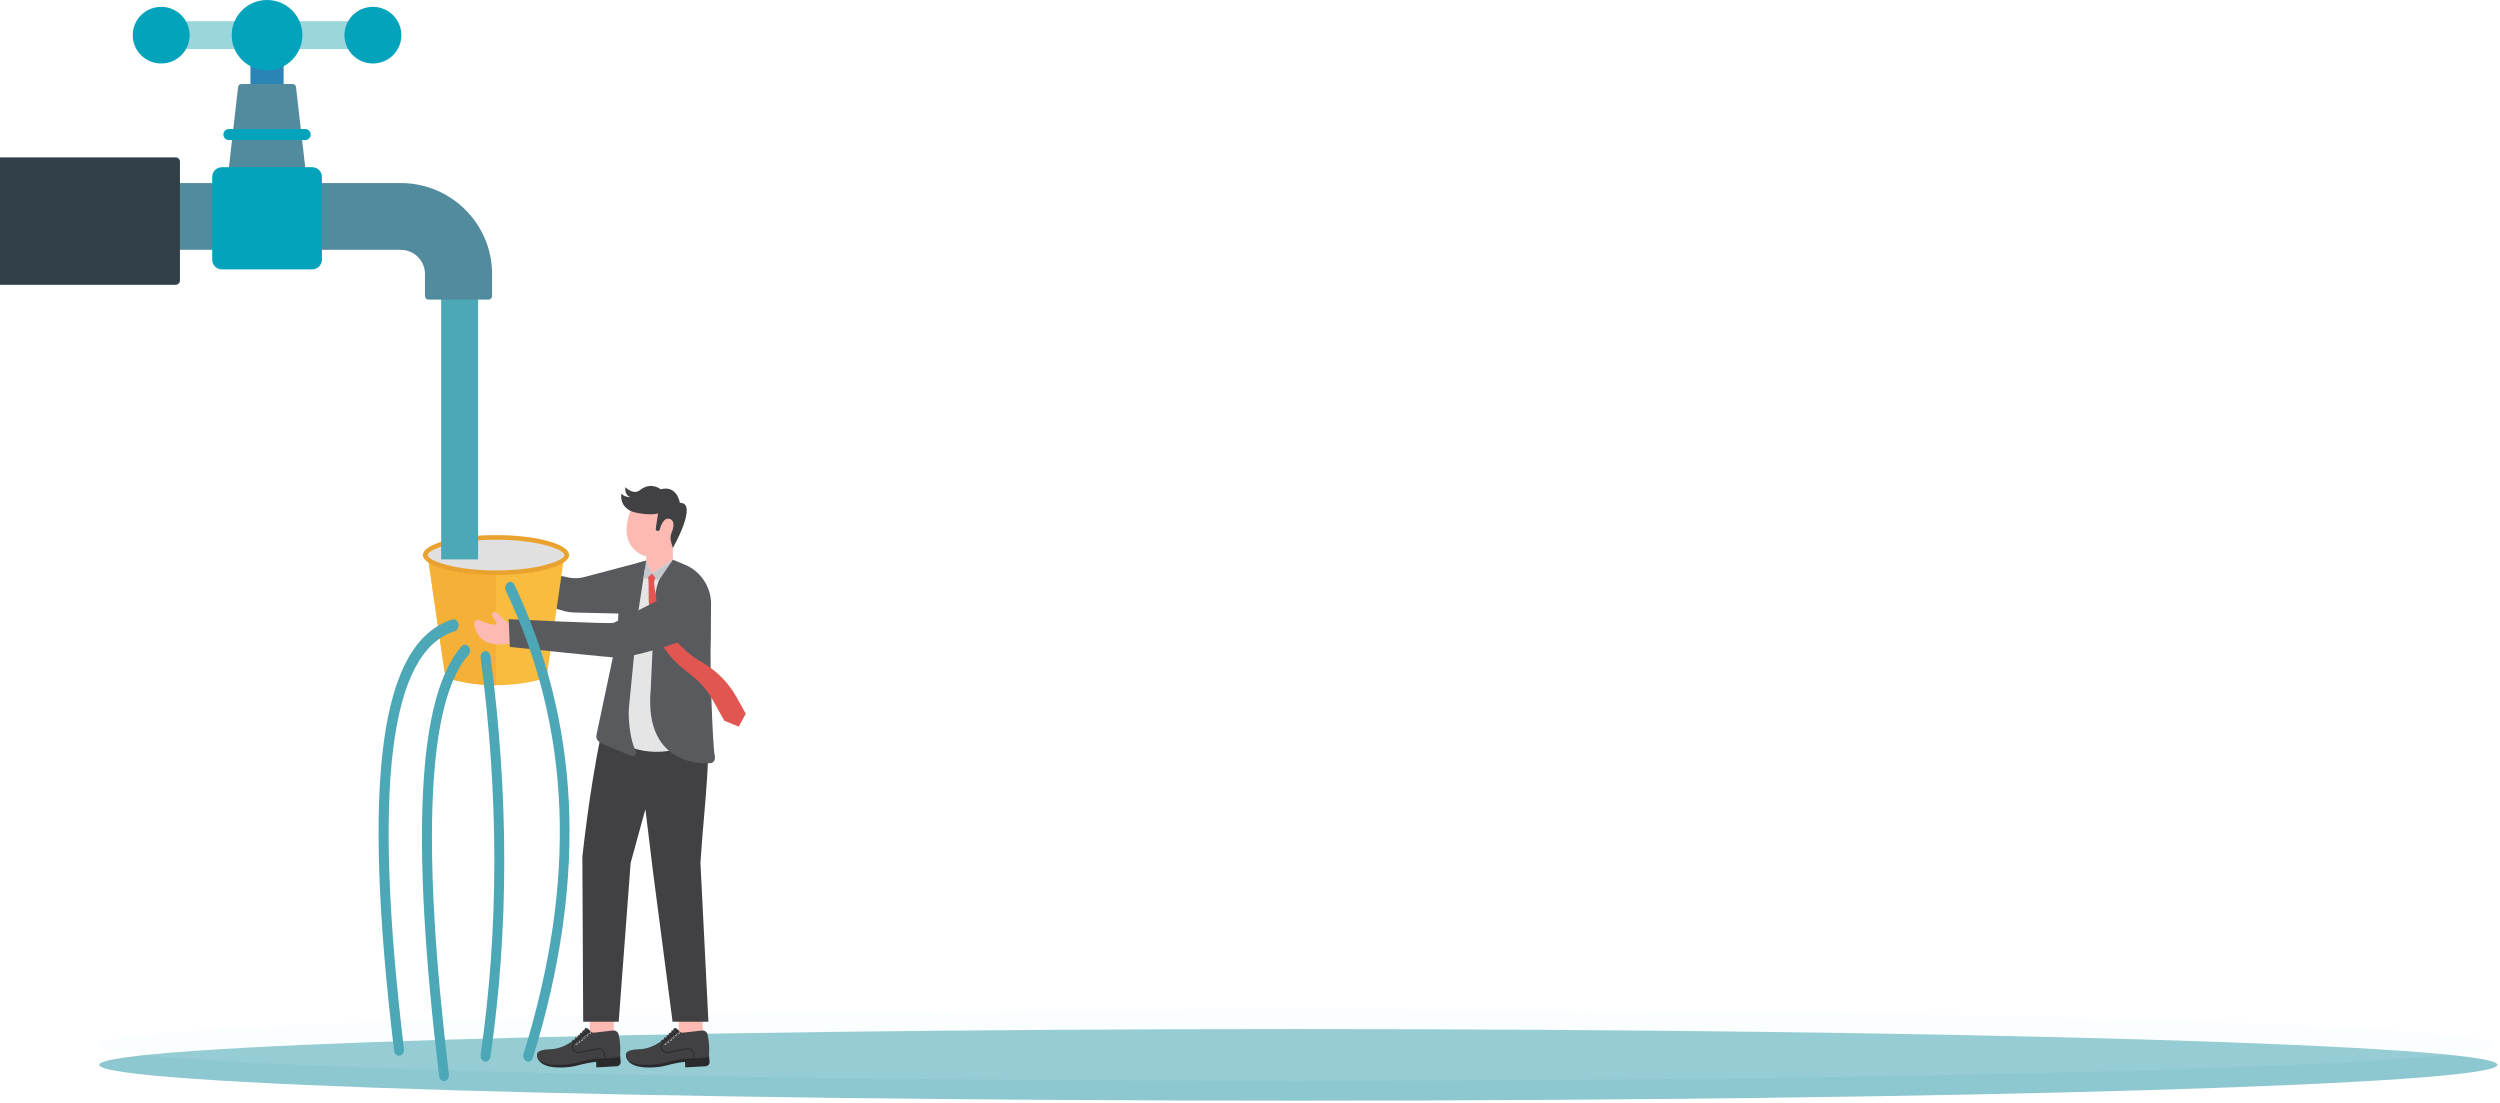 <svg width="861" height="380" viewBox="0 0 861 380" fill="none" xmlns="http://www.w3.org/2000/svg">
<path d="M447.138 379.066C219.048 379.066 34.145 373.548 34.145 366.741C34.145 359.935 219.048 354.417 447.138 354.417C675.227 354.417 860.13 359.935 860.13 366.741C860.13 373.548 675.227 379.066 447.138 379.066Z" fill="#8DC7D0"/>
<path d="M446.122 372.221C218.033 372.221 33.13 366.703 33.13 359.896C33.13 353.089 218.033 347.571 446.122 347.571C674.212 347.571 859.115 353.089 859.115 359.896C859.115 366.703 674.212 372.221 446.122 372.221Z" fill="#D8F4F6" fill-opacity="0.12"/>
<path fill-rule="evenodd" clip-rule="evenodd" d="M211.368 348.852H203.14V357.248H211.368V348.852Z" fill="#FDBAB3"/>
<path d="M184.962 362.892C184.962 362.892 183.882 368.647 195.75 367.515C196.906 367.402 198.063 367.175 199.182 366.873C200.793 366.421 203.447 365.854 205.305 365.685L205.381 367.609L212.472 367.213C213.23 367.137 213.799 366.496 213.761 365.741L213.401 361.42C213.401 361.42 201.495 361.779 201.305 361.854C201.115 361.93 191.01 364.119 191.01 364.119L184.962 362.892Z" fill="#2A2A2C"/>
<path d="M190.764 366.704L191.162 366.723C192.375 366.779 193.816 366.742 195.541 366.572C196.698 366.459 197.854 366.251 198.973 365.93C200.585 365.477 203.239 364.798 205.116 364.628C205.116 364.628 206.519 364.591 208.187 364.515C208.301 364.515 208.433 364.496 208.547 364.496C208.832 364.477 209.116 364.459 209.4 364.44C209.514 364.44 209.647 364.421 209.761 364.421C209.988 364.402 210.197 364.383 210.424 364.364C210.538 364.345 210.671 364.345 210.784 364.327C212.301 364.194 213.533 363.987 213.514 363.704C213.628 362.572 213.666 361.44 213.609 360.308C213.552 358.968 213.363 357.628 213.059 356.289C212.851 355.402 212.017 354.798 211.107 354.911L204.661 355.647C204.168 355.704 203.675 355.534 203.334 355.194C203.296 355.157 203.201 355.062 203.201 355.062L203.106 354.949V354.93L203.087 354.911L202.632 354.383L202.613 354.364C202.31 354.006 201.779 354.006 201.476 354.364C200.224 355.798 198.878 357.1 197.456 358.27C195.617 359.76 193.437 360.779 191.124 361.194C190.991 361.213 190.859 361.232 190.726 361.251C190.214 361.326 189.702 361.364 189.19 361.383C184.925 361.515 185 362.93 185 362.93C185 362.93 184.052 366.289 190.764 366.704Z" fill="#414143"/>
<path d="M203.144 356.175C202.935 356.175 202.765 356.006 202.765 355.798C202.765 355.589 202.935 355.42 203.144 355.42C203.354 355.42 203.523 355.589 203.523 355.798C203.523 356.006 203.354 356.175 203.144 356.175Z" fill="#C6C7CD"/>
<path d="M203.163 355.987C203.106 355.987 203.049 355.968 203.011 355.93L201.457 354.402C201.381 354.326 201.381 354.213 201.457 354.138C201.533 354.062 201.646 354.062 201.722 354.138L203.277 355.666C203.353 355.741 203.353 355.855 203.277 355.93C203.239 355.949 203.201 355.968 203.163 355.987Z" fill="#2A2A2C"/>
<path d="M202.215 356.892C202.006 356.892 201.836 356.723 201.836 356.515C201.836 356.307 202.006 356.138 202.215 356.138C202.425 356.138 202.594 356.307 202.594 356.515C202.594 356.723 202.425 356.892 202.215 356.892Z" fill="#C6C7CD"/>
<path d="M202.234 356.703C202.177 356.703 202.12 356.685 202.083 356.647L200.642 355.213C200.566 355.137 200.566 355.024 200.642 354.949C200.718 354.873 200.831 354.873 200.907 354.949L202.348 356.383C202.424 356.458 202.424 356.571 202.348 356.647C202.329 356.685 202.272 356.703 202.234 356.703Z" fill="#2A2A2C"/>
<path d="M201.286 357.685C201.077 357.685 200.907 357.516 200.907 357.308C200.907 357.099 201.077 356.93 201.286 356.93C201.495 356.93 201.665 357.099 201.665 357.308C201.665 357.516 201.495 357.685 201.286 357.685Z" fill="#C6C7CD"/>
<path d="M201.305 357.496C201.248 357.496 201.191 357.477 201.153 357.44L199.769 356.043C199.694 355.968 199.694 355.855 199.769 355.779C199.845 355.704 199.959 355.704 200.035 355.779L201.419 357.176C201.495 357.251 201.495 357.364 201.419 357.44C201.4 357.477 201.362 357.496 201.305 357.496Z" fill="#2A2A2C"/>
<path d="M200.433 358.458C200.223 358.458 200.054 358.289 200.054 358.081C200.054 357.873 200.223 357.704 200.433 357.704C200.642 357.704 200.812 357.873 200.812 358.081C200.812 358.289 200.642 358.458 200.433 358.458Z" fill="#C6C7CD"/>
<path d="M200.433 358.27C200.376 358.27 200.338 358.251 200.281 358.213L198.992 356.836C198.916 356.76 198.916 356.647 198.992 356.572C199.068 356.496 199.182 356.496 199.257 356.572L200.547 357.949C200.622 358.025 200.622 358.138 200.547 358.213C200.528 358.251 200.49 358.27 200.433 358.27Z" fill="#2A2A2C"/>
<path d="M199.466 359.157C199.257 359.157 199.087 358.988 199.087 358.779C199.087 358.571 199.257 358.402 199.466 358.402C199.675 358.402 199.845 358.571 199.845 358.779C199.845 358.988 199.675 359.157 199.466 359.157Z" fill="#C6C7CD"/>
<path d="M199.485 358.968C199.428 358.968 199.39 358.949 199.333 358.911L198.082 357.59C198.006 357.515 198.006 357.402 198.082 357.326C198.158 357.251 198.272 357.251 198.348 357.326L199.599 358.647C199.675 358.722 199.675 358.836 199.599 358.911C199.561 358.949 199.523 358.949 199.485 358.968Z" fill="#2A2A2C"/>
<path d="M198.518 359.893C198.309 359.893 198.139 359.724 198.139 359.516C198.139 359.307 198.309 359.138 198.518 359.138C198.728 359.138 198.897 359.307 198.897 359.516C198.897 359.724 198.728 359.893 198.518 359.893Z" fill="#C6C7CD"/>
<path d="M198.518 359.704C198.461 359.704 198.423 359.685 198.367 359.647L197.172 358.402C197.096 358.326 197.096 358.213 197.172 358.138C197.248 358.062 197.362 358.062 197.438 358.138L198.632 359.383C198.708 359.458 198.708 359.572 198.632 359.647C198.613 359.685 198.575 359.704 198.518 359.704Z" fill="#2A2A2C"/>
<path d="M196.907 360.439C196.907 361.1 197.172 361.722 197.684 362.138C198.196 362.59 198.878 362.76 199.561 362.628L205.817 361.383C206.329 361.288 206.86 361.402 207.277 361.704C207.694 362.005 207.96 362.477 208.016 362.987L208.187 364.534C208.301 364.534 208.434 364.515 208.547 364.515L208.377 362.968C208.301 362.364 207.979 361.798 207.486 361.421C206.993 361.062 206.348 360.911 205.741 361.043L199.485 362.288C198.916 362.402 198.347 362.251 197.911 361.873C197.494 361.515 197.267 361.005 197.267 360.458C197.267 359.911 197.532 359.402 197.949 359.062L203.068 354.949L202.841 354.685L197.722 358.798C197.229 359.156 196.926 359.779 196.907 360.439Z" fill="#2A2A2C"/>
<path fill-rule="evenodd" clip-rule="evenodd" d="M241.988 348.869H233.76V357.266H241.988V348.869Z" fill="#FDBAB3"/>
<path d="M215.581 362.893C215.581 362.893 214.5 368.647 226.369 367.515C227.525 367.402 228.682 367.176 229.8 366.874C231.412 366.421 234.066 365.855 235.924 365.685L236 367.61L243.09 367.213C243.849 367.138 244.417 366.496 244.379 365.742L244.019 361.421C244.019 361.421 232.113 361.779 231.924 361.855C231.734 361.93 221.629 364.119 221.629 364.119L215.581 362.893Z" fill="#2A2A2C"/>
<path d="M221.382 366.704L221.781 366.723C222.994 366.78 224.435 366.742 226.16 366.572C227.317 366.459 228.473 366.252 229.592 365.931C231.203 365.478 233.857 364.799 235.734 364.629C235.734 364.629 237.137 364.591 238.806 364.516C238.919 364.516 239.052 364.497 239.166 364.497C239.45 364.478 239.735 364.459 240.019 364.44C240.133 364.44 240.265 364.421 240.379 364.421C240.607 364.402 240.815 364.384 241.043 364.365C241.156 364.346 241.289 364.346 241.403 364.327C242.92 364.195 244.152 363.987 244.133 363.704C244.247 362.572 244.285 361.44 244.228 360.308C244.171 358.968 243.981 357.629 243.678 356.289C243.469 355.402 242.635 354.799 241.725 354.912L235.279 355.648C234.786 355.704 234.293 355.534 233.952 355.195C233.914 355.157 233.819 355.063 233.819 355.063L233.725 354.949V354.931L233.706 354.912L233.251 354.383L233.232 354.365C232.928 354.006 232.397 354.006 232.094 354.365C230.843 355.799 229.497 357.1 228.075 358.27C226.236 359.761 224.056 360.78 221.743 361.195C221.61 361.214 221.477 361.233 221.345 361.251C220.833 361.327 220.321 361.365 219.809 361.384C215.543 361.516 215.619 362.931 215.619 362.931C215.619 362.931 214.671 366.289 221.382 366.704Z" fill="#414143"/>
<path d="M233.762 356.176C233.553 356.176 233.383 356.007 233.383 355.798C233.383 355.59 233.553 355.421 233.762 355.421C233.972 355.421 234.142 355.59 234.142 355.798C234.142 356.007 233.972 356.176 233.762 356.176Z" fill="#C6C7CD"/>
<path d="M233.782 355.987C233.725 355.987 233.668 355.968 233.63 355.93L232.075 354.402C231.999 354.326 231.999 354.213 232.075 354.138C232.151 354.062 232.265 354.062 232.341 354.138L233.895 355.666C233.971 355.741 233.971 355.855 233.895 355.93C233.857 355.949 233.819 355.968 233.782 355.987Z" fill="#2A2A2C"/>
<path d="M232.834 356.893C232.624 356.893 232.455 356.724 232.455 356.516C232.455 356.307 232.624 356.138 232.834 356.138C233.043 356.138 233.213 356.307 233.213 356.516C233.213 356.724 233.043 356.893 232.834 356.893Z" fill="#C6C7CD"/>
<path d="M232.852 356.704C232.796 356.704 232.739 356.685 232.701 356.647L231.26 355.213C231.184 355.138 231.184 355.025 231.26 354.949C231.336 354.874 231.449 354.874 231.525 354.949L232.966 356.383C233.042 356.459 233.042 356.572 232.966 356.647C232.947 356.685 232.89 356.704 232.852 356.704Z" fill="#2A2A2C"/>
<path d="M231.905 357.685C231.695 357.685 231.525 357.516 231.525 357.308C231.525 357.1 231.695 356.931 231.905 356.931C232.114 356.931 232.284 357.1 232.284 357.308C232.284 357.516 232.114 357.685 231.905 357.685Z" fill="#C6C7CD"/>
<path d="M231.924 357.496C231.867 357.496 231.81 357.477 231.772 357.44L230.388 356.043C230.312 355.968 230.312 355.855 230.388 355.779C230.464 355.704 230.578 355.704 230.653 355.779L232.037 357.176C232.113 357.251 232.113 357.364 232.037 357.44C232.018 357.477 231.981 357.496 231.924 357.496Z" fill="#2A2A2C"/>
<path d="M231.051 358.458C230.842 358.458 230.672 358.289 230.672 358.081C230.672 357.873 230.842 357.704 231.051 357.704C231.261 357.704 231.431 357.873 231.431 358.081C231.431 358.289 231.261 358.458 231.051 358.458Z" fill="#C6C7CD"/>
<path d="M231.051 358.27C230.995 358.27 230.957 358.251 230.9 358.213L229.611 356.836C229.535 356.76 229.535 356.647 229.611 356.572C229.686 356.496 229.8 356.496 229.876 356.572L231.165 357.949C231.241 358.025 231.241 358.138 231.165 358.213C231.146 358.251 231.108 358.27 231.051 358.27Z" fill="#2A2A2C"/>
<path d="M230.085 359.157C229.875 359.157 229.705 358.988 229.705 358.779C229.705 358.571 229.875 358.402 230.085 358.402C230.294 358.402 230.464 358.571 230.464 358.779C230.464 358.988 230.294 359.157 230.085 359.157Z" fill="#C6C7CD"/>
<path d="M230.104 358.968C230.047 358.968 230.009 358.949 229.952 358.911L228.701 357.59C228.625 357.515 228.625 357.402 228.701 357.326C228.776 357.251 228.89 357.251 228.966 357.326L230.217 358.647C230.293 358.722 230.293 358.836 230.217 358.911C230.179 358.949 230.142 358.949 230.104 358.968Z" fill="#2A2A2C"/>
<path d="M229.137 359.893C228.927 359.893 228.758 359.724 228.758 359.516C228.758 359.307 228.927 359.138 229.137 359.138C229.346 359.138 229.516 359.307 229.516 359.516C229.516 359.724 229.346 359.893 229.137 359.893Z" fill="#C6C7CD"/>
<path d="M229.137 359.704C229.08 359.704 229.042 359.685 228.985 359.647L227.791 358.402C227.715 358.326 227.715 358.213 227.791 358.138C227.867 358.062 227.98 358.062 228.056 358.138L229.251 359.383C229.326 359.458 229.326 359.572 229.251 359.647C229.232 359.685 229.194 359.704 229.137 359.704Z" fill="#2A2A2C"/>
<path d="M227.525 360.44C227.525 361.1 227.791 361.723 228.302 362.138C228.814 362.591 229.497 362.761 230.179 362.629L236.436 361.383C236.948 361.289 237.479 361.402 237.896 361.704C238.313 362.006 238.578 362.478 238.635 362.987L238.806 364.534C238.919 364.534 239.052 364.515 239.166 364.515L238.995 362.968C238.919 362.364 238.597 361.798 238.104 361.421C237.611 361.063 236.967 360.912 236.36 361.044L230.104 362.289C229.535 362.402 228.966 362.251 228.53 361.874C228.113 361.515 227.885 361.006 227.885 360.459C227.885 359.912 228.151 359.402 228.568 359.063L233.687 354.949L233.459 354.685L228.34 358.798C227.847 359.157 227.544 359.779 227.525 360.44Z" fill="#2A2A2C"/>
<path d="M242.73 242.645C245.46 258.929 242.654 274.91 241.232 297.193L243.981 351.892H231.639L224.871 300.023L222.274 278.684L217.193 297.193L213.079 351.892H200.85L200.566 295.08C202.632 276.533 205.4 258.834 209.306 242.476L242.73 242.645Z" fill="#414143"/>
<path d="M169.36 201.532L162.326 200.211C161.568 200.06 160.79 199.984 160.013 199.966C157.643 199.89 151.69 199.022 151.292 192.022C151.235 190.947 152.392 190.23 153.302 190.796C154.932 191.815 157.833 193.362 159.198 192.777L157.852 190.003C157.605 189.475 157.833 188.852 158.383 188.645C158.8 188.475 159.274 188.607 159.558 188.947L161.833 191.833C162.383 192.532 163.16 193.06 164.013 193.305L170.383 195.117" fill="#FDBAB3"/>
<path d="M220.795 211.513L197.722 210.947C196.66 210.928 195.598 210.777 194.556 210.532L161.871 201.041L163.672 192.38L196.262 198.984C197.76 199.211 199.276 199.173 200.755 198.852L223.525 192.833L225.212 195.097L225.989 207.041L220.795 211.513Z" fill="#585A5E"/>
<path d="M222.558 183.21H231.734V199.531H222.558V183.21Z" fill="#FDBAB3"/>
<path d="M215.903 180.701C214.861 187.569 219.752 191.814 224.53 191.814C229.307 191.814 233.232 186.946 233.232 180.701C233.232 174.456 229.345 169.399 224.567 169.399C219.79 169.399 216.832 174.531 215.903 180.701Z" fill="#FDBAB3"/>
<path d="M220.378 168.814C224.245 165.72 227.544 168.512 227.544 168.512C233.232 166.946 234.142 173.173 234.142 173.173C240.645 173.003 231.734 188.739 231.734 188.739L231.127 186.645C230.824 185.569 230.862 184.399 231.317 183.38C232.189 181.399 232.398 178.965 230.331 178.644C228.53 178.361 227.582 181.041 227.222 182.343C227.127 182.72 226.748 182.928 226.369 182.852C226.009 182.758 225.781 182.418 225.838 182.06L226.634 176.833C224.075 177.607 219.013 176.663 217.913 176.267C217.913 176.267 213.23 174.833 214.027 169.908C214.027 169.908 214.633 171.154 217.193 171.248C217.193 171.248 215.088 170.776 215.354 167.776C215.335 167.757 218.122 170.625 220.378 168.814Z" fill="#414143"/>
<path d="M214.842 223.475V256.4C224.966 261.211 234.218 257.645 234.199 257.721L233.706 202.248L231.696 192.757L224.511 197.531L219.998 193.776L217.098 196.305L216.491 209.248C216.529 209.267 214.842 223.173 214.842 223.475Z" fill="#E5E5E5"/>
<path d="M246.124 260.004C246.408 261.23 246.143 262.495 244.91 262.815C244.91 262.815 221.401 265.608 224.131 237.098L225.44 208.211C225.44 202.89 227.127 197.324 231.051 193.701L231.696 192.739L236.568 194.777C241.915 197.361 245.195 202.89 244.872 208.814L244.816 219.871C244.379 229.003 245.498 257.306 246.124 260.004ZM222.539 193.097L220.017 193.777C216.112 194.909 213.003 198.003 213.003 201.965V208.758C213.003 212.871 212.737 216.984 212.187 221.079L205.4 253.23C205.211 254.664 205.874 255.23 207.542 256.211L217.515 260.362C218.577 260.608 219.43 259.513 218.918 258.551C217.041 255.061 216.245 247.513 216.624 243.57L218.861 220.588C219.069 218.55 219.183 216.513 219.221 214.456L222.539 193.097Z" fill="#585A5E"/>
<path d="M222.539 193.097L221.61 199.192L227.07 199.682L231.715 192.758L224.53 197.531L222.539 193.097Z" fill="#C6C7CD"/>
<path d="M224.53 197.531L225.667 198.909L225.25 200.626L225.667 204.116C226.843 213.852 232.473 222.494 240.91 227.569L242.446 228.494C247.091 231.286 250.92 235.23 253.575 239.947L256.854 245.796L254.428 250.249L249.461 248.23L245.498 241.117C243.716 237.909 241.308 235.079 238.427 232.796L235.431 230.419C227.829 224.4 223.411 215.267 223.392 205.588L223.373 200.758L223.203 198.777L224.53 197.531Z" fill="#E25651"/>
<path d="M194.385 191.154L188.565 231.154C188.356 232.588 187.314 233.739 185.911 234.098C180.906 235.381 175.881 236.004 170.838 235.985C165.833 235.985 160.828 235.343 155.785 234.079C154.382 233.739 153.302 232.57 153.093 231.136L147.273 191.154H194.385H194.385Z" fill="#FABC3F"/>
<path d="M170.819 191.154V235.985C165.814 235.985 160.809 235.343 155.766 234.079C154.363 233.739 153.282 232.57 153.074 231.136L147.254 191.154H170.819Z" fill="#F4B037"/>
<path d="M170.819 198.022C156.925 198.022 145.661 194.947 145.661 191.154C145.661 187.361 156.925 184.286 170.819 184.286C184.714 184.286 195.978 187.361 195.978 191.154C195.978 194.947 184.714 198.022 170.819 198.022Z" fill="#EAA22F"/>
<path d="M147.272 191.154C147.272 191.946 148.922 193.022 151.936 194.022C155.975 195.324 162.477 196.456 170.838 196.456C179.256 196.456 185.778 195.324 189.797 193.984C192.755 193.022 194.385 191.946 194.385 191.154C194.385 190.776 194.006 190.324 193.286 189.852C190.48 188.04 182.441 185.871 170.838 185.871C159.217 185.871 151.178 188.022 148.372 189.852C147.652 190.324 147.272 190.776 147.272 191.154Z" fill="#E0E0E0"/>
<path d="M151.936 100.841H164.658V192.654H151.936V100.841Z" fill="#4CA7B6"/>
<path d="M86.249 15.191H97.681V37.418H86.249V15.191Z" fill="#2A84B5"/>
<path d="M168.241 103.19H147.595C146.912 103.19 146.362 102.643 146.362 101.964V94.379C146.362 89.775 142.609 86.039 137.983 86.039H50.052V63.038H137.983C155.368 63.038 169.473 77.076 169.473 94.379V101.964C169.473 102.643 168.923 103.19 168.241 103.19ZM105.601 61.812H78.357L81.997 29.944C82.054 29.359 82.566 28.925 83.135 28.925H100.804C101.392 28.925 101.885 29.359 101.942 29.944L105.601 61.812Z" fill="#528B9D"/>
<path d="M107.535 92.775H76.424C74.585 92.775 73.087 91.284 73.087 89.454V60.907C73.087 59.076 74.585 57.586 76.424 57.586H107.535C109.374 57.586 110.872 59.076 110.872 60.907V89.454C110.853 91.284 109.374 92.775 107.535 92.775ZM105.089 48.246H78.85C77.789 48.246 76.936 47.397 76.936 46.34C76.936 45.284 77.789 44.435 78.85 44.435H105.089C106.151 44.435 107.004 45.284 107.004 46.34C107.004 47.397 106.151 48.246 105.089 48.246Z" fill="#03A3BC"/>
<path d="M56.219 7.307H124.869V16.892H56.219V7.307Z" fill="#9AD6DC"/>
<path d="M91.97 24.227C85.248 24.227 79.799 18.803 79.799 12.113C79.799 5.423 85.248 0 91.97 0C98.693 0 104.142 5.423 104.142 12.113C104.142 18.803 98.693 24.227 91.97 24.227Z" fill="#03A3BC"/>
<path d="M128.427 21.868C123.014 21.868 118.626 17.501 118.626 12.113C118.626 6.726 123.014 2.358 128.427 2.358C133.841 2.358 138.229 6.726 138.229 12.113C138.229 17.501 133.841 21.868 128.427 21.868Z" fill="#03A3BC"/>
<path d="M55.51 21.868C50.097 21.868 45.709 17.501 45.709 12.113C45.709 6.726 50.097 2.358 55.51 2.358C60.924 2.358 65.312 6.726 65.312 12.113C65.312 17.501 60.924 21.868 55.51 21.868Z" fill="#03A3BC"/>
<path d="M60.497 98.077H-6.48499e-05V54.208H60.497C61.312 54.208 61.976 54.868 61.976 55.68V96.586C61.976 97.416 61.312 98.077 60.497 98.077Z" fill="#303F48"/>
<path d="M182.365 222.362L175.237 221.871C174.459 221.815 173.682 221.833 172.905 221.909C170.554 222.117 164.544 221.947 163.293 215.041C163.103 213.984 164.165 213.135 165.151 213.588C166.895 214.399 169.947 215.607 171.255 214.871L169.587 212.267C169.284 211.777 169.435 211.135 169.947 210.852C170.345 210.626 170.838 210.701 171.161 211.022L173.758 213.626C174.384 214.267 175.218 214.682 176.109 214.833L182.65 215.89" fill="#FDBAB3"/>
<path d="M175.578 222.796C175.578 222.796 212.472 226.758 213.742 226.551C228.037 224.098 241.043 218.267 241.043 218.267L238.237 207.286L232.132 203.965L211.391 214.494C210.614 215.003 175.18 213.23 175.18 213.23L175.578 222.796Z" fill="#585A5E"/>
<path d="M181.948 365.647C181.758 365.647 181.55 365.609 181.341 365.515C180.45 365.119 180.014 363.93 180.336 362.855C198.783 303.212 196.774 251.079 174.232 203.475C173.758 202.494 174.042 201.23 174.857 200.663C175.673 200.097 176.715 200.437 177.189 201.437C188.28 224.834 194.575 249.891 195.883 275.872C197.286 303.495 193.134 333.25 183.522 364.308C183.294 365.138 182.63 365.647 181.948 365.647V365.647ZM152.903 372.345C152.069 372.345 151.348 371.609 151.216 370.572C141.319 288.155 143.86 239.758 158.989 222.569C159.671 221.796 160.752 221.834 161.397 222.664C162.041 223.494 162.003 224.796 161.321 225.588C147.253 241.551 144.997 290.137 154.59 369.987C154.723 371.119 154.079 372.157 153.15 372.326C153.074 372.345 152.979 372.345 152.903 372.345V372.345Z" fill="#4CA7B6"/>
<path d="M137.414 363.628C136.58 363.628 135.859 362.893 135.726 361.855C124.484 268.344 130.873 221.155 155.804 213.362C156.714 213.079 157.643 213.739 157.889 214.852C158.117 215.966 157.567 217.079 156.657 217.362C134.058 224.419 128.333 271.495 139.12 361.251C139.253 362.383 138.608 363.421 137.679 363.591C137.584 363.628 137.509 363.628 137.414 363.628V363.628ZM167.217 365.647C167.122 365.647 167.027 365.629 166.914 365.61C165.985 365.421 165.359 364.345 165.53 363.213C171.824 319.892 171.824 273.929 165.53 226.607C165.378 225.475 166.004 224.419 166.952 224.249C167.881 224.079 168.753 224.834 168.904 225.966C175.256 273.74 175.256 320.156 168.904 363.93C168.753 364.93 168.032 365.647 167.217 365.647Z" fill="#4CA7B6"/>
</svg>
